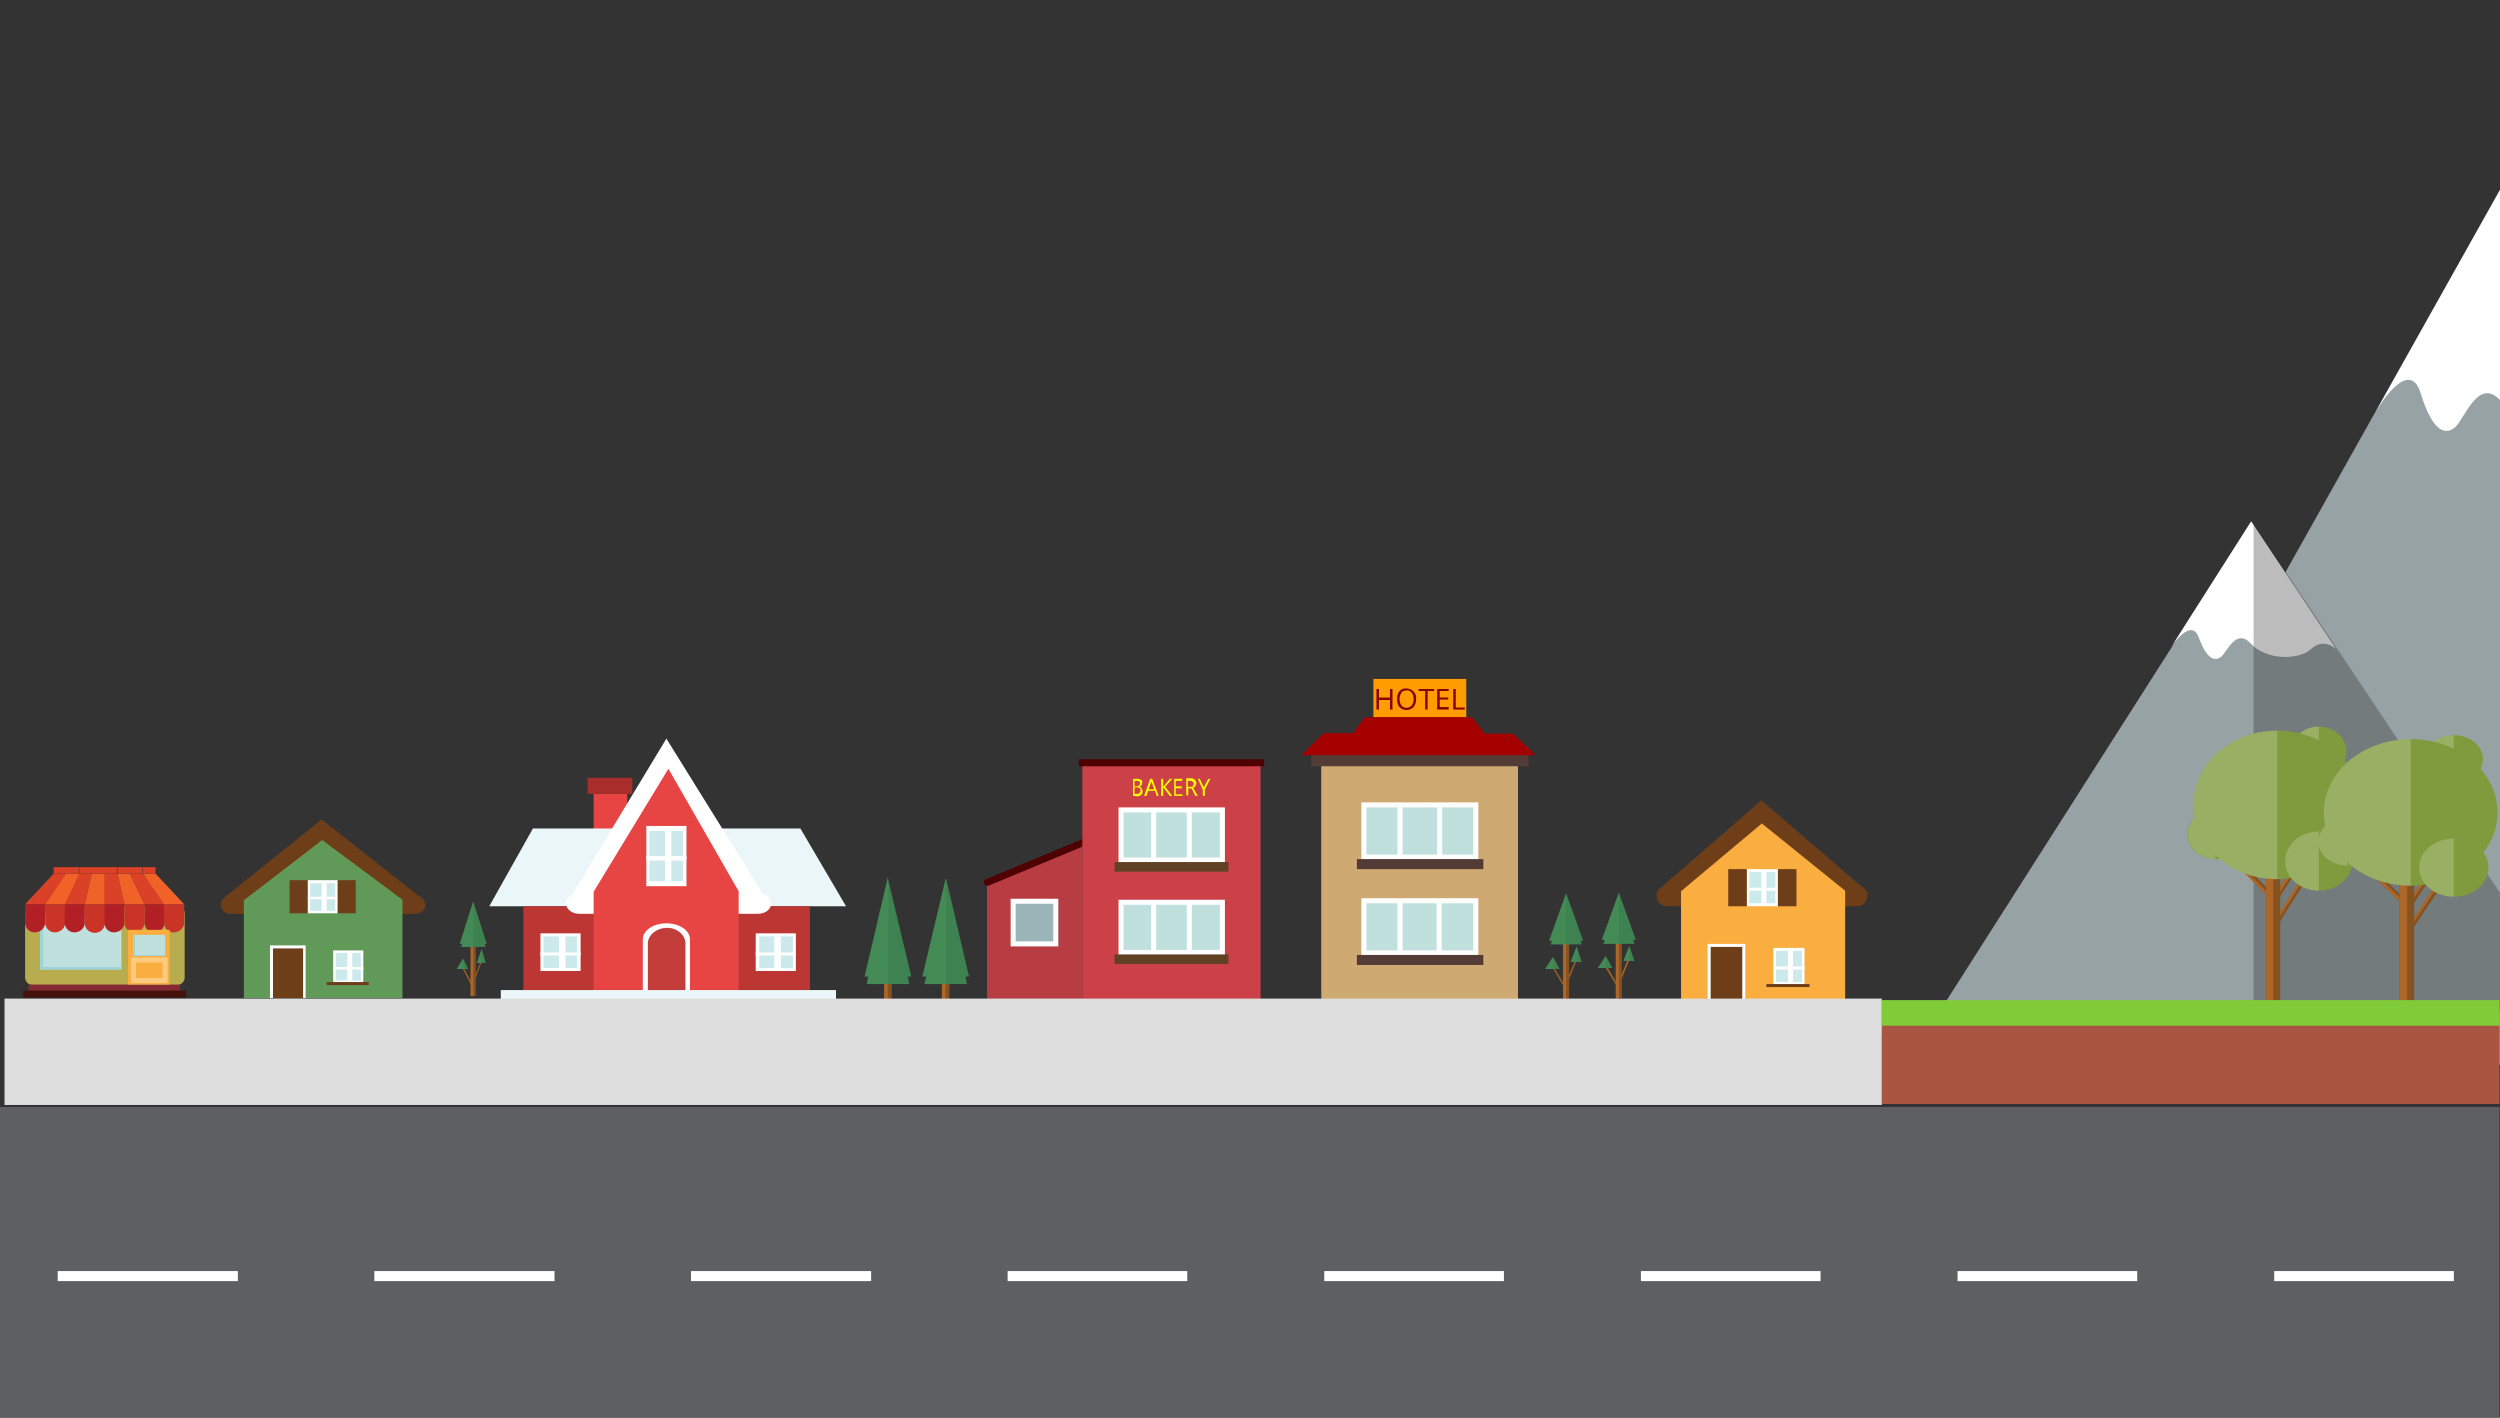 <svg id="Layer_1" xmlns="http://www.w3.org/2000/svg" viewBox="0 0 498.2 282.5"><rect x="0" y="0" width="498.2" height="282.5" fill="#333333" stroke="none"/><style>.st0{fill:#96a2a4}.st1{fill:#fff}.st2{opacity:.3;fill:#231f20;enable-background:new}.st3{fill:#809b3d}.st4{opacity:.2;fill:#fff;enable-background:new}.st5{fill:#855222}.st6{fill:#ad6729}.st7{fill:#ff9d00}.st8{fill:#ceaa72}.st9{fill:#c0e0de}.st10{fill:none;stroke:#fff;stroke-miterlimit:10}.st11{fill:#543c36}.st12{fill:none;stroke:#543c36;stroke-width:4;stroke-linecap:square;stroke-miterlimit:10}.st13{fill:#a40000}.st14{fill:#890000}.st15{fill:#b73d43}.st16{fill:#4f0000}.st17{fill:#cc4047}.st18{fill:#604123}.st19{fill:#9ab6b8}.st20{fill:#ff0}.st21{fill:#6e3e19}.st22{fill:#619959}.st23{fill:#cce9eb}.st24{fill:#faae40}.st25{fill:#b7ad4e}.st26{fill:#852a34}.st27{fill:#44130c}.st28{fill:#9ad4da}.st29{fill:#b21f24}.st30{fill:#c93427}.st31{fill:#db4126}.st32{fill:#f16228}.st33{fill:none;stroke:#fdca80;stroke-miterlimit:10}.st34{fill:#3f8252}.st35{opacity:.2;fill:#57ae62;enable-background:new}.st36{fill:#e74543}.st37{fill:#a82d2b}.st38{fill:#eaf6f7}.st39{fill:#bc3734}.st40{fill:#c23c39}.st41{fill:#5e5f61}.st42{fill:none;stroke:#fff;stroke-width:2;stroke-miterlimit:10}.st43{fill:#82cb38}.st44{fill:#aa5541}.st45{fill:#ddd}</style><path class="st0" d="M498.7 36.9l28.8 48.9 74.3 126.4H400.4z"/><path class="st1" d="M525.4 82.2s-4-4.1-7.7 0c-3.8 4.1-14.2 4.2-18.9-1.8-4.7-6-7.6 3-9.5 4.7-1.9 1.7-4.5 1.1-6.9-6.7s-9 3.7-9 3.7l25.4-45.3 26.6 45.4z"/><path class="st2" d="M499.4 37.4l28.1 47.8 74.3 126.5H499.4z"/><path class="st0" d="M448.7 104l18.2 27.3 47.1 70.6H386.3z"/><path class="st1" d="M465.5 129.3s-2.5-2.3-4.9 0c-2.4 2.3-9 2.3-12-1s-4.8 1.7-6 2.6c-1.2.9-2.8.6-4.4-3.8s-5.7 2.1-5.7 2.1l16.1-25.3 16.9 25.4z"/><path class="st2" d="M449.1 104.3l17.8 26.7 47.1 70.6h-64.9z"/><ellipse class="st3" cx="441.5" cy="166.3" rx="5.6" ry="4.9"/><path class="st4" d="M441.5 161.4c-3.1 0-5.5 2.2-5.5 4.9s2.5 4.9 5.5 4.9v-9.8z"/><ellipse class="st3" cx="462.1" cy="149.7" rx="5.5" ry="4.9"/><path class="st4" d="M462.1 144.8c-3.1 0-5.5 2.2-5.5 4.9s2.5 4.9 5.5 4.9v-9.8z"/><path class="st5" d="M453.8 184.5l-.7-.7 5.8-9.2.7.7z"/><path class="st6" d="M459.3 174.9l-.4-.3-5.8 9.2.3.3z"/><path class="st5" d="M452.8 181.1l-.7-.7 5.8-9.2.8.7z"/><path class="st6" d="M458.3 171.6l-.4-.4-5.8 9.2.4.4z"/><path class="st5" d="M445.6 170.7l-.6.9 7.3 7.4.6-.9z"/><path class="st6" d="M452.6 178.6l-.3.4-7.3-7.4.3-.4z"/><path class="st5" d="M451.6 171.6h2.8v28.7h-2.8z"/><path class="st6" d="M451.6 171.6h1.4v28.7h-1.4z"/><ellipse class="st3" cx="453.8" cy="160.4" rx="16.7" ry="14.8"/><path class="st4" d="M453.8 145.6c-9.2 0-16.7 6.6-16.7 14.8s7.5 14.8 16.7 14.8v-29.6z"/><ellipse class="st3" cx="462.1" cy="171.6" rx="6.7" ry="5.9"/><path class="st4" d="M462.1 165.7c-3.7 0-6.7 2.6-6.7 5.9s3 5.9 6.7 5.9v-11.8z"/><ellipse class="st3" cx="467.8" cy="167.7" rx="5.8" ry="4.8"/><path class="st4" d="M467.8 162.9c-3.2 0-5.8 2.2-5.8 4.8s2.6 4.8 5.8 4.8v-9.6z"/><ellipse class="st3" cx="489" cy="151.3" rx="5.8" ry="4.8"/><path class="st4" d="M489 146.5c-3.2 0-5.8 2.2-5.8 4.8s2.5 4.8 5.8 4.8v-9.6z"/><path class="st5" d="M480.4 185.7l-.7-.7 6-9.1.8.7z"/><path class="st6" d="M486.1 176.2l-.4-.3-6 9.1.3.3z"/><path class="st5" d="M479.4 182.4l-.7-.8 6-9 .8.7z"/><path class="st6" d="M485.1 172.9l-.4-.3-6 9 .3.4z"/><path class="st5" d="M471.9 172.1l-.6.9 7.6 7.3.6-.9z"/><path class="st6" d="M479.2 179.8l-.3.5-7.6-7.3.3-.5z"/><path class="st5" d="M478.2 172.9h2.9v28.3h-2.9z"/><path class="st6" d="M478.2 172.9h1.5v28.3h-1.5z"/><ellipse class="st3" cx="480.4" cy="161.9" rx="17.3" ry="14.6"/><path class="st4" d="M480.4 147.3c-9.5 0-17.3 6.5-17.3 14.6s7.8 14.6 17.3 14.6v-29.2z"/><ellipse class="st3" cx="489" cy="172.9" rx="6.9" ry="5.8"/><path class="st4" d="M489 167.1c-3.8 0-6.9 2.6-6.9 5.8s3.1 5.8 6.9 5.8v-11.6z"/><g id="hotel-bakery"><g id="hotel_1_"><path class="st7" d="M273.7 135.3h18.5v7.9h-18.5z"/><path class="st8" d="M263.3 150.7h39.2v49.5h-39.2z"/><g id="_Group_6"><path class="st9" d="M271.8 160.4h22.3v10.4h-22.3z"/><path class="st10" d="M271.8 160.4h22.3v10.4h-22.3z"/><g id="_Group_7"><path id="_Path_11" class="st10" d="M279 160.4v10.4"/><path id="_Path_12" class="st10" d="M286.9 160.4v10.4"/></g><path class="st11" d="M270.4 171.2h25.2v2h-25.2z"/></g><g id="_Group_8"><path class="st9" d="M271.8 179.5h22.3v10.4h-22.3z"/><path class="st10" d="M271.8 179.5h22.3v10.4h-22.3z"/><g id="_Group_9"><path id="_Path_14" class="st10" d="M279 179.5v10.4"/><path id="_Path_15" class="st10" d="M286.8 179.5v10.4"/></g><path class="st11" d="M270.4 190.3h25.2v2h-25.2z"/></g><path id="_Path_16" class="st12" d="M263.3 150.7h39.3"/><path class="st13" d="M259.3 150.5H306l-4.5-4.3h-5.6l-2.6-3.3H272l-2.4 3.2h-5.8z"/><path class="st14" d="M277.5 141.4h-.5v-1.9h-2.2v1.9h-.5v-4.1h.5v1.7h2.2v-1.7h.5v4.1zm4.7-2.1c0 .6-.1 1.1-.5 1.6-.4.4-.9.6-1.4.6-.5 0-1.1-.2-1.4-.6-.4-.4-.5-1-.5-1.6 0-.6.1-1.1.5-1.6.4-.4.9-.6 1.4-.5.5 0 1 .2 1.4.6.4.4.6 1 .5 1.5zm-3.3 0c0 .4.1.9.4 1.3.5.6 1.5.6 2 0 .3-.4.4-.8.4-1.3 0-.4-.1-.9-.4-1.3-.3-.3-.6-.5-1-.4-.4 0-.8.1-1 .4-.3.5-.4.9-.4 1.3zm5.5 2.1h-.4v-3.7h-1.3v-.4h3.1v.4h-1.3v3.7zm4.3 0h-2.3v-4.1h2.3v.4h-1.8v1.3h1.7v.4h-1.7v1.5h1.8v.5zm.9 0v-4.1h.5v3.7h1.8v.4h-2.3z"/></g><g id="bakery"><path class="st15" d="M215.7 199.7h-19v-23.9l19-7.8z"/><path class="st16" d="M196.7 176.5c-.3 0-.5-.2-.6-.4-.1-.4 0-.8.4-.9l19-7.9c.4-.2.8 0 .9.4.1.4 0 .8-.4.9l-19 7.9h-.3z"/><path class="st17" d="M215.7 152h35.5v47.7h-35.5z"/><g id="_Group_"><path class="st9" d="M223.4 161.4h20.2v10h-20.2z"/><path class="st10" d="M223.4 161.4h20.2v10h-20.2z"/><g id="_Group_2"><path id="_Path_2" class="st10" d="M229.9 161.4v10"/><path id="_Path_3" class="st10" d="M237 161.4v10"/></g><path class="st18" d="M222.1 171.8h22.7v1.9h-22.7z"/></g><g id="_Group_3"><path class="st9" d="M223.4 179.8h20.2v10h-20.2z"/><path class="st10" d="M223.4 179.8h20.2v10h-20.2z"/><g id="_Group_4"><path id="_Path_5" class="st10" d="M229.9 179.8v10"/><path id="_Path_6" class="st10" d="M237 179.8v10"/></g><path class="st18" d="M222.1 190.2h22.7v1.9h-22.7z"/></g><path class="st16" d="M215 151.3h36.9v1.4H215z" id="_Group_5"/><path class="st19" d="M201.9 179.6h8.5v8.5h-8.5z"/><path class="st10" d="M201.9 179.6h8.5v8.5h-8.5z"/><path class="st20" d="M225.8 158.6v-3.4h.9c.2 0 .5.1.7.2.2.1.3.3.2.6 0 .4-.2.7-.6.8.2 0 .4.1.5.3.1.2.2.4.2.6 0 .3-.1.5-.3.7-.2.2-.5.3-.7.3l-.9-.1zm.3-3v1.1h.4c.2 0 .3 0 .5-.2.1-.1.2-.3.2-.4 0-.3-.2-.5-.6-.5h-.5zm0 1.4v1.2h.5c.2 0 .4 0 .5-.2.1-.1.2-.3.2-.5 0-.4-.3-.6-.8-.6h-.4zm4.8 1.6h-.4l-.3-1h-1.4l-.3 1h-.5l1.2-3.4h.4l1.3 3.4zm-.9-1.3l-.5-1.4v-.2c0 .1 0 .2-.1.2l-.5 1.4h1.1zm3.6 1.3h-.5l-1.2-1.6-.1-.1v1.7h-.4v-3.4h.4v1.6l.1-.1 1.2-1.5h.5l-1.4 1.6 1.4 1.8zm2.1 0H234v-3.4h1.6v.4h-1.3v1.1h1.2v.4h-1.2v1.2h1.3l.1.3zm3 0h-.5l-.5-1c0-.1-.1-.2-.1-.2 0-.1-.1-.1-.1-.2 0 0-.1-.1-.2-.1h-.5v1.4h-.4v-3.4h1c.1 0 .3 0 .4.1.1 0 .2.1.3.2.1.1.2.2.2.3.1.1.1.3.1.4 0 .1 0 .2-.1.3 0 .1-.1.2-.1.3l-.2.2c-.1.1-.2.1-.3.1.1 0 .1.1.1.1l.1.1s.1.1.1.2l.1.2.6 1zm-2-3v1.2h.8c.1 0 .1-.1.2-.1.1-.1.1-.1.1-.2s.1-.2.1-.3c0-.2-.1-.3-.2-.4-.1-.1-.3-.2-.5-.2h-.5zm4.5-.4l-1.1 2.1v1.3h-.4v-1.2l-1-2.2h.4l.7 1.5s0 .1.1.2c0-.1.1-.1.1-.2l.8-1.5h.4z"/></g></g><g id="house-green"><path class="st21" d="M84.4 179.3c-.2-.3-.5-.6-.9-.7l-19.4-15.3-19.2 15.4c-.2.1-.3.2-.5.4-.3.3-.4.7-.4 1.2 0 1 .9 1.9 2 1.8h36.8c1.1 0 2-.8 2-1.8-.1-.4-.2-.7-.4-1z"/><path class="st22" d="M80.2 198.9H48.6v-19.5l15.6-12 16 11.9z"/><path class="st1" d="M66.4 189.4h6v6.6h-6z"/><path class="st23" d="M66.9 189.9h5v5.5h-5z"/><path class="st1" d="M66.4 192.7h6v.5h-6z"/><path class="st1" d="M69.2 189.9h1v5.5h-1zm-15.4-1.5h7.1v10.5h-7.1z"/><path class="st21" d="M54.4 189h6v9.9h-6zm10.7 6.7h8.4v.6h-8.4z"/><path class="st1" d="M61.3 175.4h6v6.6h-6z"/><path class="st23" d="M61.8 176h5v5.5h-5z"/><path class="st1" d="M61.3 178.7h6v.5h-6z"/><path class="st1" d="M64.1 176h1v5.5h-1z"/><path class="st21" d="M67.3 175.4h3.6v6.6h-3.6zm-9.6 0h3.6v6.6h-3.6z"/></g><g id="house-yellow"><path class="st21" d="M371.9 177.5c-.2-.4-.6-.7-.9-.8l-20-17.2-19.9 17.3c-.2.1-.4.3-.5.4-.3.4-.5.8-.5 1.3 0 1.2.9 2.1 2 2.1h38c1.1 0 2-.9 2-2.1.1-.3 0-.7-.2-1z"/><path class="st24" d="M367.7 199.6H335v-22l16.1-13.5 16.6 13.4z"/><path class="st1" d="M353.4 188.9h6.2v7.4h-6.2z"/><path class="st23" d="M353.9 189.5h5.2v6.2h-5.2z"/><path class="st1" d="M353.4 192.6h6.2v.6h-6.2z"/><path class="st1" d="M356.3 189.5h1v6.2h-1zm-16-1.4h7.5v11.5h-7.5z"/><path class="st21" d="M340.9 188.7h6.3v10.9h-6.3zm11.1 7.4h8.6v.6H352z"/><path class="st1" d="M348.1 173.2h6.2v7.4h-6.2z"/><path class="st23" d="M348.6 173.8h5.2v6.2h-5.2z"/><path class="st1" d="M348.1 176.9h6.2v.6h-6.2z"/><path class="st1" d="M351 173.8h1v6.2h-1z"/><path class="st21" d="M354.3 173.2h3.7v7.4h-3.7zm-9.9 0h3.7v7.4h-3.7z"/></g><g id="shop"><path class="st25" d="M6.5 180.5h28.8c.8 0 1.5.7 1.5 1.5v12.8c0 .8-.7 1.5-1.5 1.5H6.5c-.8 0-1.5-.7-1.5-1.5V182c0-.9.7-1.5 1.5-1.5z"/><path class="st26" d="M5.7 196.2h30.2v1.4H5.7z"/><path class="st27" d="M4.6 197.4h32.5v1.4H4.6z"/><path class="st9" d="M8 182.3h16.2v10.9H8z"/><path class="st28" d="M8.6 192.7v-10.4H8v10.9h16.2v-.5z"/><path class="st29" d="M5 180.2v3.8c.1 1.1 1 1.9 2.1 1.8 1-.1 1.8-.8 1.9-1.8v-3.8H5z"/><path class="st30" d="M9 180.2v3.8c.1 1.1 1 1.9 2.1 1.8 1-.1 1.8-.8 1.9-1.8v-3.8H9z"/><path class="st29" d="M12.9 180.2v3.8c.1 1.1 1 1.9 2.1 1.8 1-.1 1.8-.8 1.9-1.8v-3.8h-4z"/><path class="st30" d="M16.9 180.2v3.8c0 1.1.9 1.9 2 1.9s2-.9 2-1.9v-3.8h-4z"/><path class="st29" d="M20.8 180.2v3.8c.1 1.1 1 1.9 2.1 1.8 1-.1 1.8-.8 1.9-1.8v-3.8h-4z"/><path class="st30" d="M24.8 180.2v3.8c.1 1.1 1 1.9 2.1 1.8 1-.1 1.8-.8 1.9-1.8v-3.8h-4z"/><path class="st29" d="M28.8 180.2v3.8c.1 1.1 1 1.9 2.1 1.8 1-.1 1.8-.8 1.9-1.8v-3.8h-4z"/><path class="st30" d="M32.7 180.2v3.8c.1 1.1 1 1.9 2.1 1.8 1-.1 1.8-.8 1.9-1.8v-3.8h-4z"/><path class="st31" d="M10.7 174.1L5 180.2h4l4.3-6.1h-2.6z"/><path class="st32" d="M13.2 174.1L9 180.2h4l2.9-6.1h-2.7z"/><path class="st31" d="M15.8 174.1l-2.9 6.1h4l1.4-6.1h-2.5z"/><path class="st32" d="M18.3 174.1l-1.4 6.1h4v-6.1h-2.6z"/><path class="st31" d="M20.8 174.1v6.1h4l-1.4-6.1h-2.6z"/><path class="st32" d="M23.4 174.1l1.4 6.1h4l-2.9-6.1h-2.5z"/><path class="st31" d="M25.9 174.1l2.9 6.1h4l-4.3-6.1h-2.6z"/><path class="st32" d="M32.7 180.2h4l-5.7-6.1h-2.5l4.2 6.1z"/><path class="st31" d="M10.7 172.8h2.5v1.3h-2.5zm2.5 0h2.5v1.3h-2.5zm2.6 0h2.5v1.3h-2.5zm2.5 0h2.5v1.3h-2.5zm2.5 0h2.5v1.3h-2.5zm2.6 0h2.5v1.3h-2.5zm2.5 0h2.5v1.3h-2.5zm2.6 0H31v1.3h-2.5z"/><path class="st24" d="M25.5 185.3h8.3v10.9h-8.3z"/><path class="st33" d="M26.6 191.3h6.3v4.1h-6.3z"/><path class="st9" d="M26.6 186.3h6.3v4.2h-6.3z"/><path class="st28" d="M26.9 190.3v-4h-.3v4.2h6.3v-.2z"/></g><g id="tree4"><path class="st5" d="M187.7 191.4h1.5v7.9h-1.5z"/><path class="st6" d="M187.7 191.4h.7v7.9h-.7z"/><path class="st34" d="M193.1 194.6l-4.6-19.7-4.7 19.7h.8l-.4 1.5h8.5l-.3-1.5z"/><path class="st35" d="M188.5 196.1v-21.2l-4.7 19.7h.8l-.3 1.5z"/></g><g id="tree3"><path class="st5" d="M176.2 191.4h1.5v7.9h-1.5z"/><path class="st6" d="M176.2 191.4h.7v7.9h-.7z"/><path class="st34" d="M181.6 194.6l-4.7-19.7-4.6 19.7h.7l-.3 1.5h8.5l-.3-1.5z"/><path class="st35" d="M177 196.1v-21.2l-4.7 19.7h.8l-.3 1.5z"/></g><g id="house-red"><path class="st36" d="M118.3 158.2h6.7v7.3h-6.7z"/><path class="st37" d="M117.1 155h8.9v3.2h-8.9z"/><path class="st38" d="M168.6 180.6H97.5l8.7-15.5h53.3z"/><path class="st39" d="M104.3 180.6h57.1v16.7h-57.1z"/><path class="st1" d="M153.2 178.9c-.3-.4-.7-.7-1.2-.8l-19.2-30.9-18.8 31.1c-.2.1-.5.3-.6.4-.4.4-.6.8-.6 1.3 0 1.2 1.2 2.1 2.6 2.1h35.7c1.4 0 2.6-.9 2.6-2.1-.1-.4-.3-.8-.5-1.1z"/><path class="st36" d="M147.2 198.7h-28.9v-21l14.9-24.5 14 24.4z"/><path class="st1" d="M107.7 186h8v7.5h-8z"/><path class="st23" d="M108.3 186.6h6.7v6.3h-6.7z"/><path class="st1" d="M107.7 189.8h8v.6h-8z"/><path class="st1" d="M111.4 186.6h1.3v6.3h-1.3zm39.2-.6h8v7.5h-8z"/><path class="st23" d="M151.3 186.6h6.7v6.3h-6.7z"/><path class="st1" d="M150.6 189.8h8v.6h-8z"/><path class="st1" d="M154.3 186.6h1.3v6.3h-1.3zm-25.5-22h8v12h-8z"/><path class="st23" d="M129.4 165.6h6.7v10h-6.7z"/><path class="st1" d="M128.8 170.6h8v.9h-8z"/><path class="st1" d="M132.5 165.6h1.3v10h-1.3zm5 33.1v-11.5c0-1.8-2.1-3.2-4.7-3.2s-4.7 1.4-4.7 3.2v11.5h9.4z"/><path class="st40" d="M136.6 198.7v-10.8c-.1-1.7-1.8-3.1-3.9-3-1.9.1-3.5 1.4-3.6 3v10.8h7.5z"/><path class="st38" d="M99.8 197.3h66.8v2.5H99.8z"/></g><g id="tree2"><path class="st5" d="M94.3 196.4l-.2.2-2.2-4.2.2-.2z"/><path class="st6" d="M92 192.3l-.1.1 2.2 4.2.1-.1z"/><path class="st5" d="M94.6 195.4l-.2-.1 1.4-3.7.2.1z"/><path class="st6" d="M95.9 191.6h-.1l-1.4 3.7.1.1z"/><path class="st5" d="M93.8 188.1h1v10.4h-1z"/><path class="st6" d="M94.3 188.1h-.5v10.4h.5v-7.9z"/><path class="st34" d="M97 188.1l-2.7-8.5-2.7 8.5h.5l-.2.6h4.9l-.2-.6z"/><path class="st35" d="M94.3 188.7v-9.1l-2.6 8.5h.4l-.2.6z"/><path class="st34" d="M92.3 191l-1.3 2.1h2.3z"/><path class="st35" d="M92.3 191l-1.3 2.1h1.3z"/><path class="st34" d="M96 189.1l-1 2.8h1.8z"/><path class="st35" d="M96 189.1l-1 2.8h1z"/></g><g id="tree1"><path class="st5" d="M322.6 196.6l-.2.2-2.8-4.6.3-.3z"/><path class="st6" d="M319.7 192l-.1.2 2.8 4.6.1-.1z"/><path class="st5" d="M323 195.5l-.3-.1 1.7-4.2.3.2z"/><path class="st6" d="M324.6 191.3l-.2-.1-1.7 4.2h.2z"/><path class="st5" d="M322 187.4h1.2v11.5H322z"/><path class="st6" d="M322.6 187.4h-.6V199h.6v-8.8z"/><path class="st34" d="M326 187.3l-3.4-9.4-3.4 9.4h.6l-.3.8h6.2l-.2-.8z"/><path class="st35" d="M322.6 188.1v-10.2l-3.4 9.4h.6l-.2.8z"/><path class="st34" d="M320 190.5l-1.6 2.4h2.9z"/><path class="st35" d="M320 190.5l-1.6 2.4h1.6z"/><path class="st34" d="M324.7 188.5l-1.2 3h2.2z"/><path class="st35" d="M324.7 188.5l-1.2 3h1.2z"/></g><g id="tree1_1_"><path class="st5" d="M312.1 196.8l-.2.2-2.8-4.7.2-.2z"/><path class="st6" d="M309.2 192.2l-.1.1 2.8 4.7.1-.1z"/><path class="st5" d="M312.5 195.7l-.3-.2 1.7-4.1.3.1z"/><path class="st6" d="M314 191.4h-.1l-1.7 4.1.1.1z"/><path class="st5" d="M311.5 187.5h1.2V199h-1.2z"/><path class="st6" d="M312.1 187.5h-.6v11.6h.6v-8.8z"/><path class="st34" d="M315.5 187.5l-3.4-9.5-3.4 9.5h.6l-.3.7h6.2l-.2-.7z"/><path class="st35" d="M312.1 188.2V178l-3.4 9.5h.6l-.3.7z"/><path class="st34" d="M309.5 190.7l-1.6 2.4h2.9z"/><path class="st35" d="M309.5 190.7l-1.6 2.4h1.6z"/><path class="st34" d="M314.2 188.6l-1.2 3.1h2.2z"/><path class="st35" d="M314.2 188.6l-1.2 3.1h1.2z"/></g><g id="road"><path class="st41" d="M0 220.6h498.1v62H0z"/><path class="st42" d="M11.5 254.3h35.9m27.2 0h35.9m27.2 0h35.9m27.2 0h35.8m27.3 0h35.8m27.3 0h35.8m27.3 0h35.8m27.3 0H489"/></g><path class="st43" d="M375 199.3h123.1v7.1H375z"/><path class="st44" d="M375 204.4V220h123.1v-15.6z"/><path class="st45" d="M.9 199H375v21.2H.9z"/></svg>